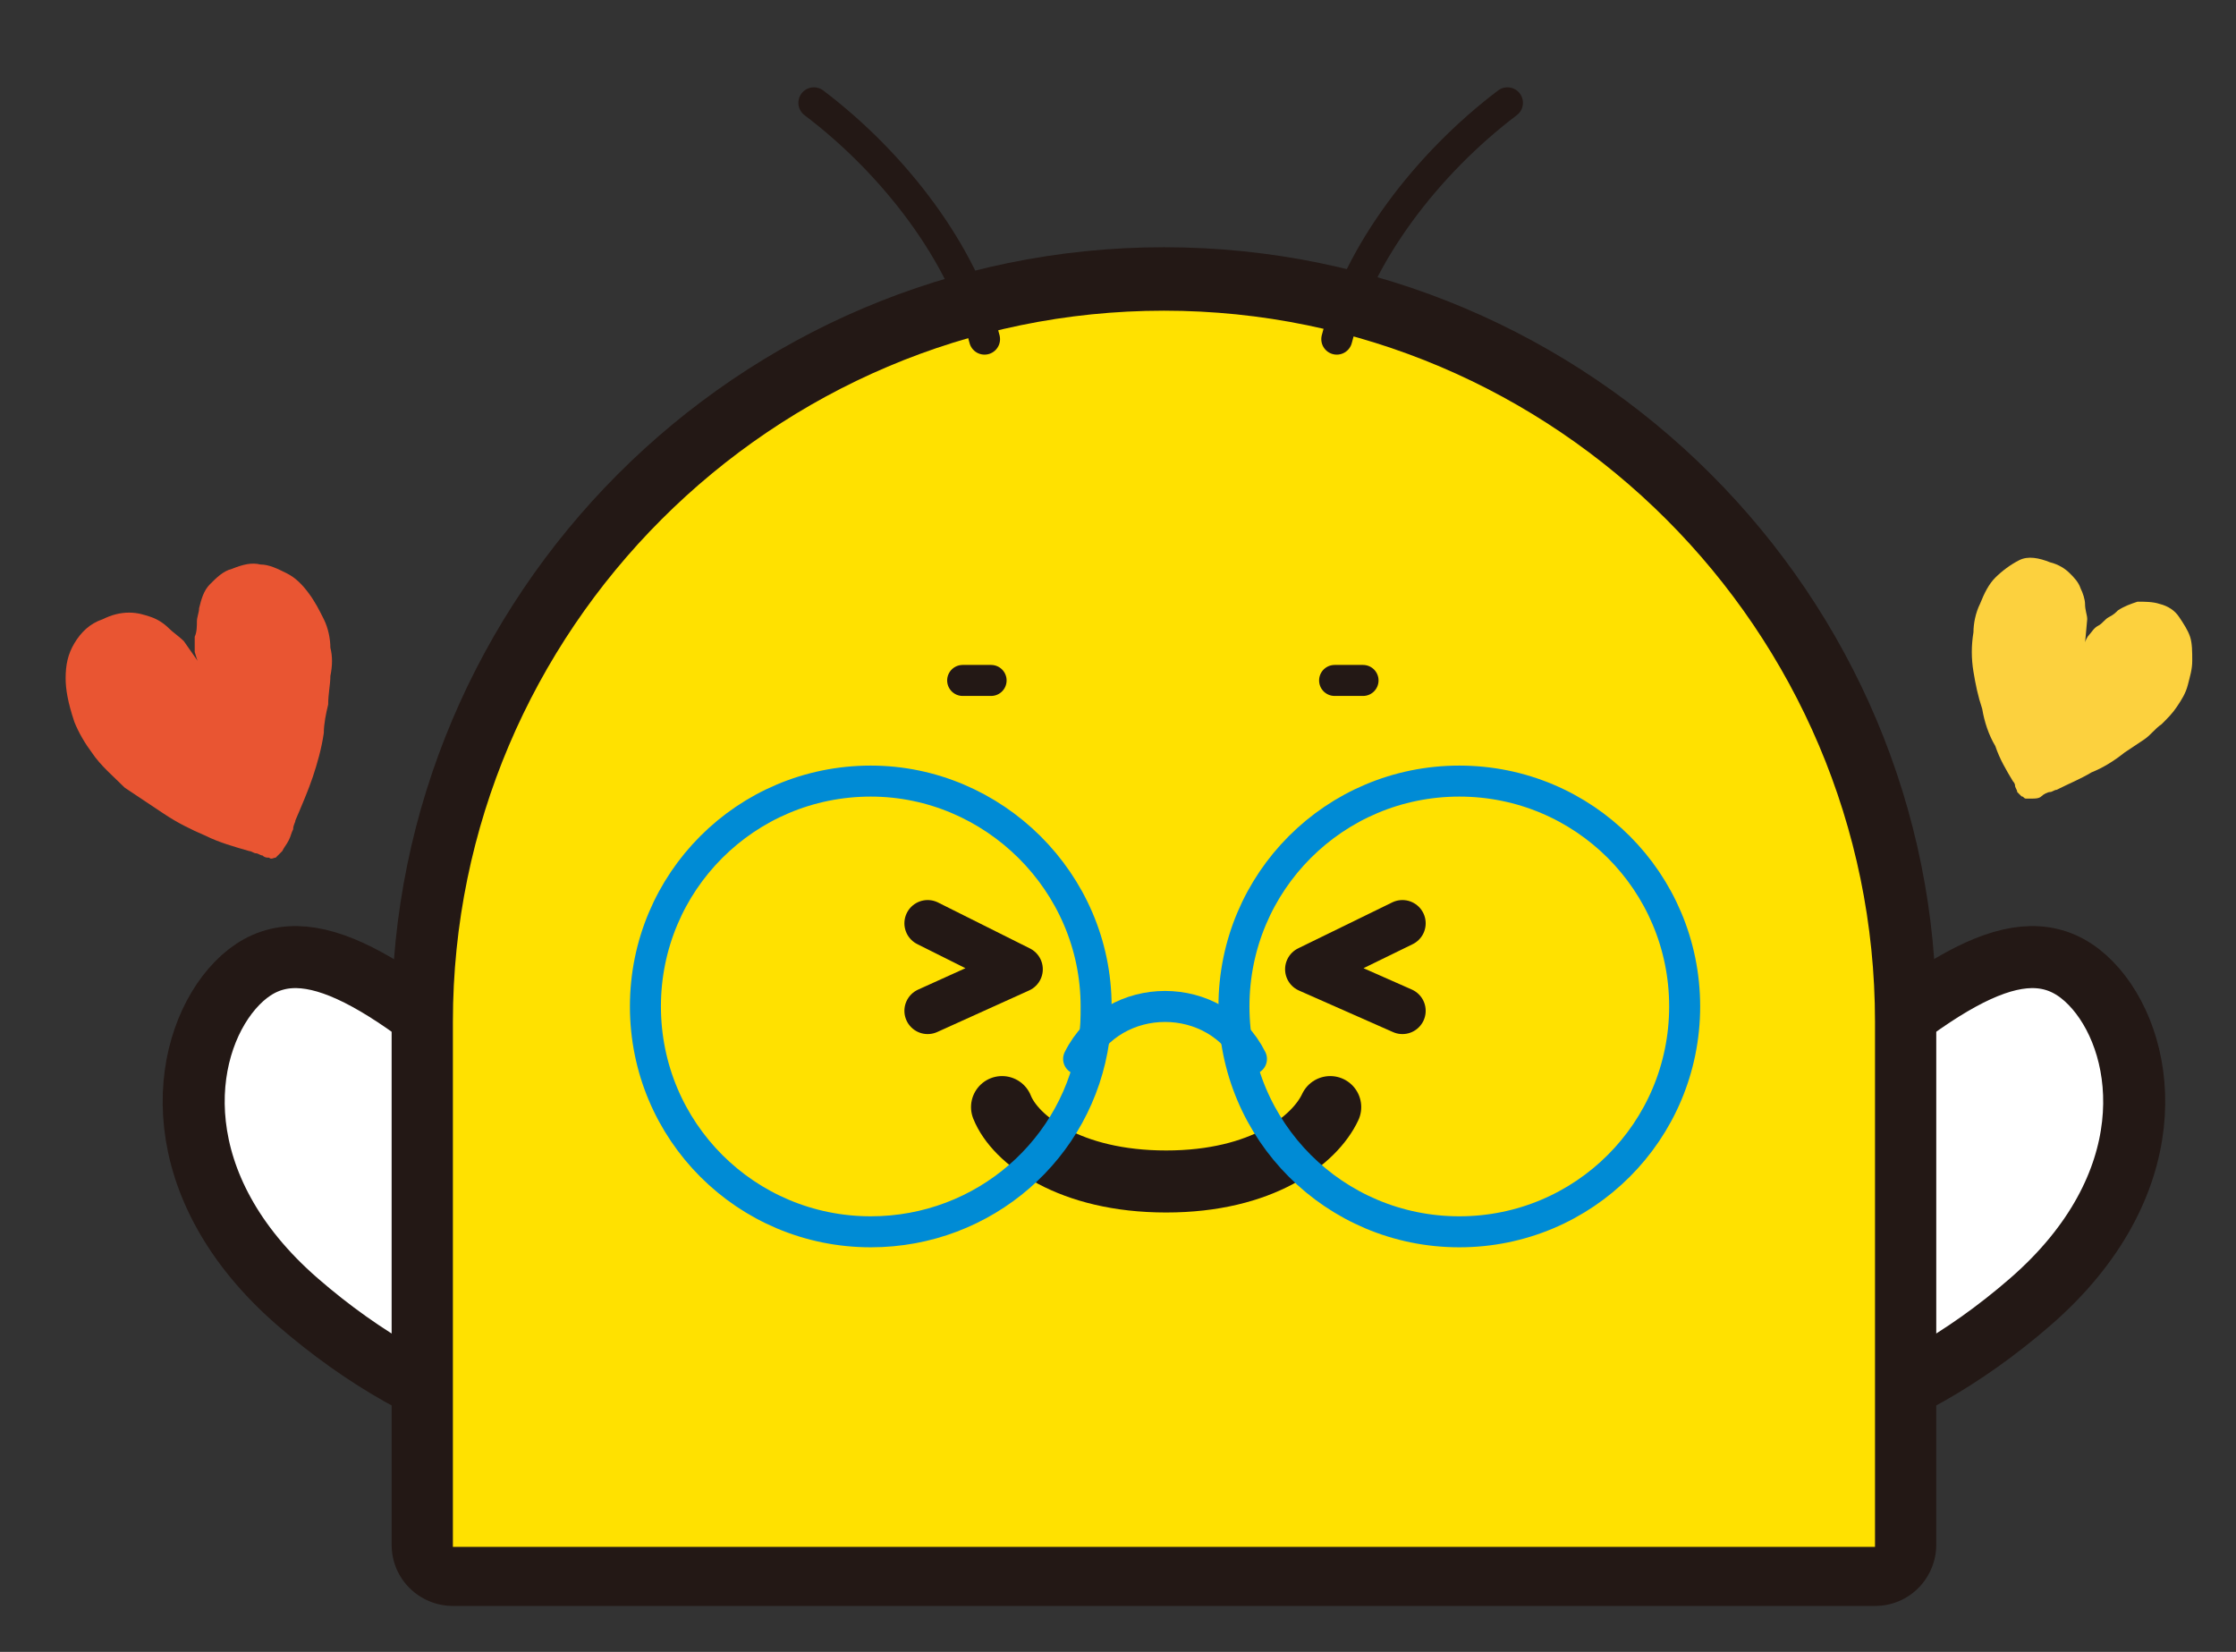 <?xml version="1.0" encoding="utf-8"?>
<!-- Generator: Adobe Illustrator 23.0.0, SVG Export Plug-In . SVG Version: 6.00 Build 0)  -->
<svg version="1.1" id="레이어_1" xmlns="http://www.w3.org/2000/svg" xmlns:xlink="http://www.w3.org/1999/xlink" x="0px"
	 y="0px" width="102.2px" height="75.5px" viewBox="0 0 102.2 75.5" style="enable-background:new 0 0 102.2 75.5;"
	 xml:space="preserve">
<rect x="0" y="0" width="102.2" height="75.5" fill="#333333" stroke="none"/>
<g>
	<g>
		<path style="fill:#E95532;" d="M9.1,30.3C9,30.2,9,30.1,8.9,29.8c0-0.2,0-0.5,0-0.7C9,28.9,9,28.6,9,28.4c0-0.2,0.1-0.4,0.1-0.6
			c0.1-0.4,0.2-0.8,0.5-1.1c0.3-0.3,0.6-0.6,1-0.7c0.5-0.2,0.9-0.3,1.3-0.2c0.4,0,0.8,0.2,1.2,0.4c0.4,0.2,0.7,0.5,1,0.9
			c0.3,0.4,0.5,0.8,0.7,1.2c0.2,0.4,0.3,0.9,0.3,1.3c0.1,0.4,0.1,0.8,0,1.3c0,0.4-0.1,0.8-0.1,1.3c-0.1,0.4-0.2,0.9-0.2,1.3
			c-0.1,0.7-0.3,1.4-0.5,2c-0.2,0.6-0.5,1.3-0.8,2c0,0.1-0.1,0.2-0.1,0.4c-0.1,0.2-0.1,0.3-0.2,0.5c-0.1,0.2-0.2,0.3-0.3,0.5
			c-0.1,0.1-0.2,0.2-0.3,0.3c-0.1,0-0.2,0.1-0.3,0c-0.1,0-0.2,0-0.3-0.1c-0.1,0-0.2-0.1-0.3-0.1c-0.1,0-0.2-0.1-0.3-0.1
			c-0.7-0.2-1.4-0.4-2-0.7c-0.7-0.3-1.3-0.6-1.9-1c-0.6-0.4-1.2-0.8-1.8-1.2c-0.5-0.5-1.1-1-1.5-1.6c-0.3-0.4-0.6-0.9-0.8-1.4
			C3.1,32.1,3,31.5,3,31c0-0.6,0.1-1.1,0.4-1.6c0.3-0.5,0.7-0.9,1.3-1.1C5.1,28.1,5.5,28,5.9,28c0.4,0,0.7,0.1,1,0.2
			c0.3,0.1,0.6,0.3,0.8,0.5c0.2,0.2,0.5,0.4,0.7,0.6L9.1,30.3z"/>
	</g>
	<g>
		<path style="fill:#FCD13E;" d="M95.3,29.4c0-0.1,0.1-0.3,0.2-0.4c0.1-0.1,0.2-0.3,0.4-0.4c0.2-0.1,0.3-0.3,0.5-0.4
			c0.2-0.1,0.3-0.2,0.4-0.3c0.3-0.2,0.6-0.3,0.9-0.4c0.3,0,0.7,0,1,0.1c0.4,0.1,0.7,0.3,0.9,0.6c0.2,0.3,0.4,0.6,0.5,0.9
			c0.1,0.3,0.1,0.7,0.1,1.1c0,0.4-0.1,0.7-0.2,1.1c-0.1,0.4-0.3,0.7-0.5,1c-0.2,0.3-0.4,0.5-0.7,0.8c-0.3,0.2-0.5,0.5-0.8,0.7
			c-0.3,0.2-0.6,0.4-0.9,0.6c-0.5,0.4-1,0.7-1.5,0.9c-0.5,0.3-1,0.5-1.6,0.8c-0.1,0-0.2,0.1-0.3,0.1s-0.3,0.1-0.4,0.2
			c-0.1,0.1-0.3,0.1-0.4,0.1c-0.1,0-0.2,0-0.3,0c-0.1,0-0.1-0.1-0.2-0.1c-0.1-0.1-0.1-0.1-0.2-0.2c0-0.1-0.1-0.2-0.1-0.3
			c0-0.1-0.1-0.2-0.1-0.2c-0.3-0.5-0.6-1-0.8-1.6c-0.3-0.5-0.5-1.1-0.6-1.7c-0.2-0.6-0.3-1.1-0.4-1.7c-0.1-0.6-0.1-1.2,0-1.8
			c0-0.4,0.1-0.9,0.3-1.3c0.2-0.5,0.4-0.9,0.7-1.2c0.3-0.3,0.7-0.6,1.1-0.8c0.4-0.2,0.9-0.1,1.4,0.1c0.4,0.1,0.7,0.3,0.9,0.5
			c0.2,0.2,0.4,0.4,0.5,0.7c0.1,0.2,0.2,0.5,0.2,0.7c0,0.3,0.1,0.5,0.1,0.7L95.3,29.4z"/>
	</g>
</g>
<g>
	<g>
		
			<path style="fill:#FFFFFF;stroke:#231815;stroke-width:2.835;stroke-linecap:round;stroke-linejoin:round;stroke-miterlimit:10;" d="
			M92.8,59.5c-6.1,5.3-13.1,7.2-15.6,4.3c-2.5-2.9,0.4-9.5,6.6-14.7c6.1-5.3,9.5-6.8,12-3.9C98.2,48,98.9,54.2,92.8,59.5z"/>
		
			<path style="fill:#FFFFFF;stroke:#231815;stroke-width:2.835;stroke-linecap:round;stroke-linejoin:round;stroke-miterlimit:10;" d="
			M13.6,59.5c6.1,5.3,13.1,7.2,15.6,4.3c2.5-2.9-0.4-9.5-6.6-14.7c-6.1-5.3-9.5-6.8-12-3.9C8.2,48,7.5,54.2,13.6,59.5z"/>
	</g>
	<g>
		<g>
			<path style="fill:#FFE100;" d="M20.7,72.1c-0.8,0-1.4-0.6-1.4-1.4v-24c0-18.7,15.2-33.9,33.9-33.9s33.9,15.2,33.9,33.9v24
				c0,0.8-0.6,1.4-1.4,1.4H20.7z"/>
			<path style="fill:#231815;" d="M53.2,14.2c17.9,0,32.5,14.6,32.5,32.5v24h-65v-24C20.7,28.8,35.3,14.2,53.2,14.2 M53.2,11.3
				c-19.5,0-35.3,15.9-35.3,35.3v24c0,1.6,1.3,2.8,2.8,2.8h65c1.6,0,2.8-1.3,2.8-2.8v-24C88.6,27.2,72.7,11.3,53.2,11.3L53.2,11.3z"
				/>
		</g>
	</g>
	<g>
		<g>
			
				<path style="fill:none;stroke:#231815;stroke-width:1.417;stroke-linecap:round;stroke-linejoin:round;stroke-miterlimit:10;" d="
				M61.1,15.5c1-3.9,4.1-8,7.8-10.8"/>
		</g>
		<g>
			
				<path style="fill:none;stroke:#231815;stroke-width:1.417;stroke-linecap:round;stroke-linejoin:round;stroke-miterlimit:10;" d="
				M45,15.5c-1-3.9-4.1-8-7.8-10.8"/>
		</g>
	</g>
	<g>
		
			<line style="fill:none;stroke:#231815;stroke-width:1.417;stroke-linecap:round;stroke-linejoin:round;stroke-miterlimit:10;" x1="61" y1="31.1" x2="62.3" y2="31.1"/>
	</g>
	<g>
		
			<line style="fill:none;stroke:#231815;stroke-width:1.417;stroke-linecap:round;stroke-linejoin:round;stroke-miterlimit:10;" x1="44" y1="31.1" x2="45.3" y2="31.1"/>
	</g>
	<g>
		<g>
			<g>
				<path style="fill:none;stroke:#231815;stroke-width:2.835;stroke-linecap:round;stroke-linejoin:round;" d="M45.8,50.6
					c0.6,1.5,3.1,3.4,7.5,3.4s6.8-1.9,7.5-3.4"/>
			</g>
		</g>
	</g>
	<g>
		
			<path style="fill:none;stroke:#008BD5;stroke-width:1.417;stroke-linecap:round;stroke-linejoin:round;stroke-miterlimit:10;" d="
			M50.1,46c0,0.5,0,1-0.1,1.5c-0.7,5-5,8.8-10.2,8.8c-5.7,0-10.3-4.6-10.3-10.3c0-5.7,4.6-10.3,10.3-10.3
			C45.4,35.7,50.1,40.3,50.1,46z"/>
		
			<path style="fill:none;stroke:#008BD5;stroke-width:1.417;stroke-linecap:round;stroke-linejoin:round;stroke-miterlimit:10;" d="
			M77,46c0,5.7-4.6,10.3-10.3,10.3c-5.7,0-10.3-4.6-10.3-10.3c0-5.7,4.6-10.3,10.3-10.3C72.4,35.7,77,40.3,77,46z"/>
		
			<path style="fill:none;stroke:#008BD5;stroke-width:1.417;stroke-linecap:round;stroke-linejoin:round;stroke-miterlimit:10;" d="
			M49.3,48.4c1.6-3.2,6.3-3.2,7.9,0"/>
	</g>
	<g>
		<polyline style="fill:none;stroke:#231815;stroke-width:2.126;stroke-linecap:round;stroke-linejoin:round;" points="42.4,42.2 
			46.6,44.3 42.4,46.2 		"/>
		<polyline style="fill:none;stroke:#231815;stroke-width:2.126;stroke-linecap:round;stroke-linejoin:round;" points="64.1,42.2 
			59.8,44.3 64.1,46.2 		"/>
	</g>
</g>
</svg>
